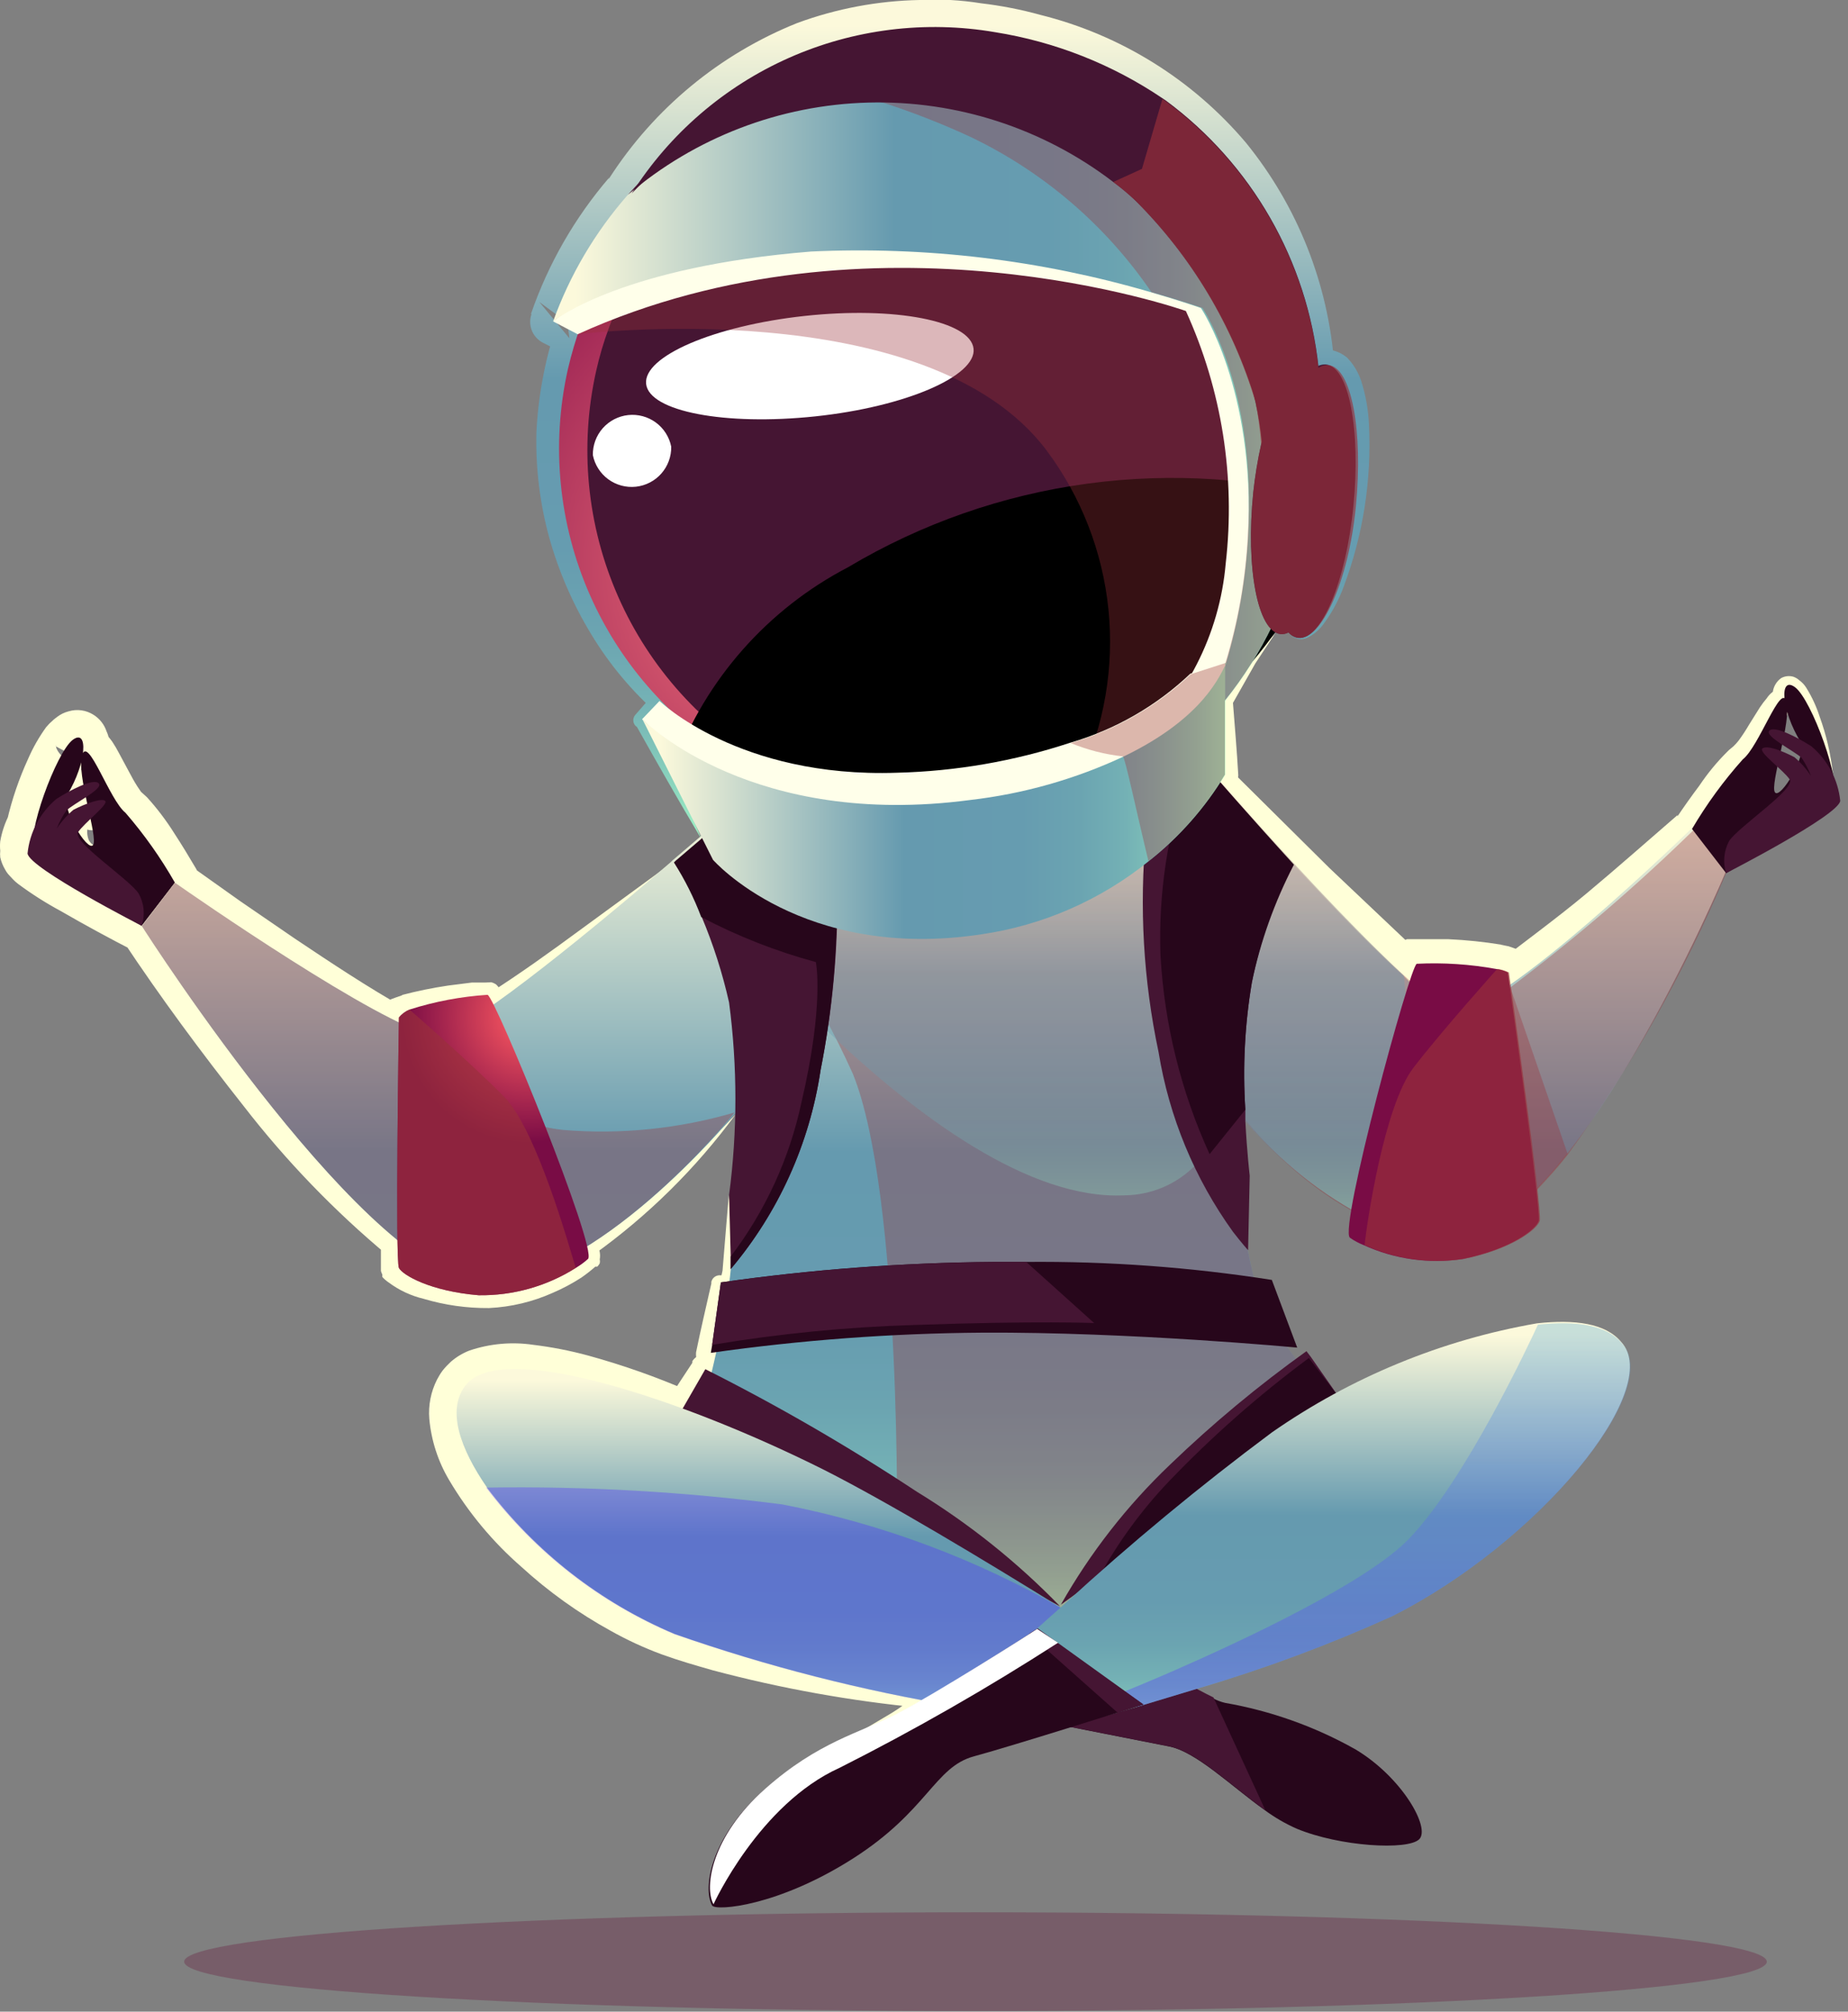 <svg width="158" height="172" viewBox="0 0 158 172" fill="none" xmlns="http://www.w3.org/2000/svg">
<rect x="0" y="0" width="158" height="172" fill="#808080" stroke="none"/>
<path d="M62.313 102.16C62.64 104.283 62.92 106.383 63.13 108.529L63.013 109.649C63.011 109.797 62.96 109.939 62.867 110.054C62.773 110.168 62.644 110.248 62.5 110.279L61.8 110.442L62.5 109.742C62.36 111.772 62.267 113.778 62.08 115.784L60.68 114.431H61.17C61.489 114.369 61.819 114.435 62.089 114.614C62.36 114.793 62.549 115.071 62.616 115.388C62.64 115.535 62.64 115.684 62.616 115.831V115.994L62.336 117.767C62.268 118.11 62.07 118.414 61.782 118.614C61.495 118.814 61.142 118.895 60.796 118.84H60.329L59.816 118.63L61.682 118.047C61.099 119.213 60.539 120.38 59.932 121.57L59.255 119.237C59.645 119.429 59.946 119.765 60.094 120.174C60.242 120.583 60.225 121.033 60.048 121.43C59.884 121.795 59.59 122.085 59.223 122.244C58.857 122.404 58.444 122.421 58.065 122.293H57.925C55.158 121.352 52.338 120.573 49.48 119.96C48.119 119.675 46.739 119.488 45.351 119.4C44.211 119.27 43.055 119.389 41.965 119.75C41.847 119.795 41.736 119.858 41.638 119.937C41.634 119.991 41.634 120.046 41.638 120.1C41.508 120.416 41.46 120.76 41.498 121.1C41.663 122.239 42.069 123.33 42.688 124.3C44.025 126.641 45.691 128.778 47.634 130.646C49.704 132.58 51.947 134.321 54.334 135.846C55.515 136.586 56.747 137.241 58.02 137.806C59.303 138.366 60.68 138.926 62.056 139.439C67.562 141.422 73.256 143.148 78.993 144.805H79.133C79.284 144.853 79.41 144.958 79.485 145.097C79.56 145.237 79.577 145.4 79.533 145.552C79.515 145.64 79.475 145.722 79.418 145.792C79.362 145.862 79.289 145.917 79.206 145.952L77.806 146.582C77.344 146.804 76.869 146.999 76.383 147.165L73.49 148.098L76.08 146.558C76.514 146.3 76.935 146.02 77.34 145.718L78.553 144.855L78.763 146.021C72.753 145.441 66.799 144.371 60.963 142.821C59.493 142.401 58.023 141.981 56.554 141.445C55.058 140.891 53.607 140.22 52.215 139.439C49.455 137.924 46.886 136.083 44.563 133.957C42.129 131.834 40.05 129.336 38.404 126.557C37.452 124.957 36.871 123.163 36.704 121.308C36.611 120.157 36.837 119.003 37.357 117.972C37.498 117.695 37.662 117.429 37.847 117.179C38.062 116.913 38.296 116.664 38.547 116.432C39.017 116.025 39.554 115.701 40.133 115.475C41.888 114.881 43.759 114.713 45.592 114.985C47.167 115.177 48.726 115.481 50.258 115.895C53.236 116.712 56.152 117.741 58.983 118.974L57.63 121.984C57.449 121.88 57.29 121.742 57.163 121.576C57.036 121.411 56.942 121.222 56.888 121.02C56.834 120.819 56.82 120.608 56.847 120.401C56.875 120.194 56.943 119.995 57.047 119.814C57.747 118.714 58.47 117.621 59.193 116.525V116.385C59.376 116.098 59.663 115.893 59.994 115.815C60.325 115.736 60.674 115.79 60.966 115.965L61.479 116.245L59.496 117.178L60.009 115.498L61.426 117.07H60.819C60.502 117.09 60.189 116.987 59.946 116.782C59.702 116.577 59.547 116.286 59.513 115.97C59.502 115.854 59.502 115.737 59.513 115.62C59.913 113.66 60.376 111.701 60.819 109.741V109.601C60.854 109.45 60.936 109.314 61.053 109.213C61.171 109.113 61.318 109.052 61.472 109.041H62.195L61.542 109.694L61.775 108.644C61.965 106.429 62.126 104.283 62.313 102.16Z" fill="#FFFFD8"/>
<path d="M57.645 73.629C55.312 75.962 52.979 78.295 50.436 80.418C47.893 82.541 45.49 84.781 42.877 86.857C42.774 86.942 42.654 87.004 42.526 87.042C42.398 87.08 42.264 87.091 42.131 87.076C41.999 87.061 41.87 87.019 41.754 86.954C41.638 86.888 41.536 86.8 41.454 86.694L41.221 86.321C41.221 86.321 41.011 85.994 41.221 86.158L41.361 86.275C41.453 86.338 41.554 86.385 41.661 86.415H41.078L39.235 86.788C38.012 87.052 36.804 87.386 35.619 87.788H35.432L35.032 87.928L35.219 87.788L35.592 86.855V87.462C35.599 87.645 35.569 87.826 35.505 87.997C35.44 88.168 35.343 88.324 35.217 88.456C35.092 88.589 34.942 88.695 34.775 88.769C34.608 88.843 34.429 88.883 34.246 88.887C34.038 88.885 33.833 88.845 33.639 88.77C30.106 87.118 26.671 85.264 23.351 83.217L18.685 80.207C17.145 79.25 15.396 78.107 14.019 77.197L16.655 76.707L13.855 80.416C13.691 80.64 13.485 80.829 13.247 80.973C13.01 81.117 12.747 81.212 12.473 81.254C12.198 81.296 11.918 81.284 11.649 81.218C11.38 81.152 11.126 81.033 10.902 80.869C10.679 80.705 10.489 80.499 10.346 80.261C10.202 80.024 10.106 79.761 10.064 79.487C10.022 79.212 10.034 78.933 10.101 78.663C10.167 78.394 10.285 78.14 10.449 77.916L13.226 74.187L13.086 76.52C12.503 75.587 11.873 74.654 11.243 73.744C10.684 72.924 10.068 72.145 9.4 71.411L9.353 71.271C8.849 70.827 8.416 70.307 8.07 69.731C7.722 69.204 7.401 68.659 7.109 68.099L6.292 66.606L5.965 66.069C6.111 66.172 6.267 66.259 6.432 66.326H7.225C7.698 66.321 8.153 66.147 8.508 65.836L4.804 63.83V63.667C4.787 63.752 4.787 63.84 4.804 63.924C4.945 64.289 5.198 64.6 5.527 64.811C5.755 64.952 6.009 65.045 6.273 65.085C6.538 65.125 6.808 65.111 7.067 65.044C7.206 65.031 7.336 64.974 7.44 64.881C7.079 65.437 6.767 66.022 6.507 66.631C5.887 68.018 5.41 69.464 5.084 70.947C5.039 71.15 4.968 71.346 4.874 71.53C4.714 71.858 4.589 72.202 4.501 72.556V72.416C4.495 72.193 4.429 71.976 4.309 71.787C4.122 71.53 4.309 71.647 4.309 71.624L4.496 71.764C5.32 72.404 6.185 72.989 7.086 73.514C8.999 74.68 11.052 75.847 13.058 76.873L9.885 78.203C10.13 77.67 10.567 77.249 11.109 77.023C11.651 76.798 12.258 76.785 12.809 76.987C13.007 77.057 13.195 77.151 13.369 77.267C13.861 77.608 14.204 78.125 14.325 78.711C14.447 79.297 14.338 79.908 14.022 80.416V80.579L14.279 78.246L14.022 77.966C17.148 82.632 20.391 87.508 23.844 91.966C27.17 96.56 30.91 100.839 35.016 104.75C35.191 104.901 35.331 105.087 35.428 105.296C35.525 105.505 35.575 105.733 35.576 105.963V107.763C35.597 107.687 35.597 107.607 35.576 107.53C36.069 107.936 36.63 108.252 37.232 108.463C38.692 109.012 40.225 109.342 41.781 109.443C43.371 109.488 44.956 109.227 46.447 108.673C47.209 108.421 47.95 108.109 48.663 107.74C49.013 107.553 49.246 107.367 49.573 107.18C49.433 107.95 49.573 107.18 49.433 106.923C49.372 106.745 49.376 106.552 49.444 106.376C49.512 106.201 49.641 106.056 49.806 105.966C52.231 104.555 54.527 102.93 56.665 101.113C58.842 99.279 60.921 97.332 62.894 95.281C59.49 99.914 55.372 103.978 50.694 107.319L51.114 106.339C51.187 106.576 51.242 106.817 51.277 107.062C51.314 107.263 51.314 107.469 51.277 107.669C51.301 107.785 51.301 107.904 51.277 108.019C51.221 108.122 51.15 108.216 51.067 108.299H50.904C50.525 108.632 50.128 108.943 49.714 109.232C48.936 109.736 48.116 110.173 47.264 110.538C45.543 111.309 43.693 111.752 41.809 111.842C39.913 111.859 38.026 111.592 36.209 111.049C35.129 110.79 34.113 110.314 33.223 109.649C33.026 109.516 32.846 109.359 32.686 109.182V108.972C32.637 108.876 32.598 108.776 32.569 108.672V106.103L33.176 107.363C28.618 103.57 24.487 99.291 20.855 94.602C17.169 89.936 13.716 85.27 10.497 80.418V80.208C10.33 79.831 10.266 79.417 10.311 79.007C10.356 78.597 10.509 78.207 10.754 77.875L11.267 81.188L14.696 79.975C14.504 80.536 14.105 81.003 13.58 81.281C13.056 81.558 12.445 81.625 11.873 81.468L11.5 81.328C9.354 80.228 7.3 79.112 5.2 77.899C3.933 77.217 2.717 76.444 1.561 75.587C1.393 75.462 1.237 75.321 1.094 75.167L0.814 74.867C0.665 74.716 0.539 74.543 0.441 74.354C0.246 74.029 0.104 73.674 0.021 73.304C0.001 73.118 0.001 72.93 0.021 72.744C-0.007 72.473 -0.007 72.199 0.021 71.927C0.164 71.114 0.432 70.327 0.814 69.594L0.604 70.154C1.024 68.341 1.627 66.574 2.404 64.882C2.818 63.927 3.335 63.02 3.944 62.176C4.084 62.036 4.154 61.919 4.344 61.756C4.522 61.574 4.717 61.41 4.927 61.266C5.206 61.059 5.523 60.909 5.86 60.823C6.218 60.714 6.596 60.684 6.966 60.736C7.337 60.788 7.692 60.92 8.006 61.123C8.523 61.45 8.911 61.944 9.106 62.523C9.244 62.818 9.331 63.133 9.363 63.456C9.399 63.822 9.399 64.191 9.363 64.556L5.62 62.57C6.05 62.238 6.571 62.043 7.113 62.01H7.696C7.842 62.036 7.984 62.083 8.116 62.15C8.349 62.236 8.569 62.353 8.769 62.5L9.026 62.733C9.24 62.95 9.435 63.184 9.609 63.433C9.804 63.727 9.983 64.031 10.146 64.343L10.986 65.906C11.243 66.396 11.499 66.863 11.756 67.259L12.056 67.702L12.569 68.169C13.436 69.126 14.216 70.156 14.902 71.249C15.555 72.249 16.162 73.255 16.768 74.282C16.972 74.646 17.063 75.062 17.03 75.477C16.997 75.893 16.84 76.289 16.581 76.615L13.781 80.415L10.468 77.872L13.361 74.233V74.093C13.659 73.727 14.085 73.487 14.552 73.422C15.02 73.357 15.495 73.472 15.881 73.743L20.547 77.056L25.213 80.256C28.313 82.332 31.442 84.409 34.545 86.156L32.492 87.392V86.669C32.52 86.374 32.643 86.096 32.842 85.876C33.023 85.701 33.227 85.552 33.449 85.433L33.822 85.293L34.429 85.083C34.537 85.061 34.648 85.061 34.756 85.083H34.336C35.65 84.737 36.981 84.465 38.325 84.266L40.355 84.009H41.521L42.011 83.986C42.143 84.023 42.268 84.078 42.384 84.149C42.444 84.198 42.499 84.252 42.547 84.312C42.723 84.505 42.865 84.726 42.967 84.965L43.2 85.455L41.637 85.055C44.39 83.305 47.049 81.392 49.709 79.433L57.645 73.629Z" fill="#FFFFD8"/>
<path d="M110.163 54.078C110.35 54.286 110.605 54.421 110.882 54.459C111.16 54.497 111.442 54.437 111.679 54.288C112.13 53.968 112.498 53.544 112.752 53.052C113.29 52.053 113.712 50.995 114.009 49.9C114.599 47.704 114.959 45.452 115.082 43.181C115.242 40.939 115.156 38.685 114.825 36.462C114.69 35.416 114.431 34.391 114.055 33.406C113.924 33.054 113.716 32.735 113.448 32.473H113.121C112.765 32.574 112.384 32.53 112.06 32.35C111.737 32.171 111.498 31.871 111.395 31.516V31.329C110.457 25.171 107.752 19.418 103.609 14.768C99.416 10.187 93.919 7.003 87.859 5.646C86.329 5.245 84.768 4.971 83.193 4.829C82.423 4.829 81.653 4.596 80.86 4.572H78.528C75.497 4.672 72.503 5.263 69.663 6.322C63.944 8.554 59.054 12.498 55.663 17.614L55.546 17.754C55.513 17.826 55.465 17.889 55.406 17.941L55.219 18.128L53.096 18.828C53.373 18.892 53.66 18.9 53.94 18.852C54.221 18.804 54.489 18.701 54.729 18.548C55.03 18.432 55.301 18.25 55.523 18.016C55.745 17.782 55.912 17.502 56.012 17.195L55.499 18.152C52.811 21.062 50.705 24.459 49.293 28.16L46.12 25.827L48.686 28.927L48.243 25.661L50.319 26.804L49.153 26.571C49.681 26.526 50.207 26.692 50.614 27.033C51.02 27.374 51.275 27.862 51.323 28.391C51.343 28.661 51.303 28.932 51.206 29.184C50.308 31.745 49.743 34.411 49.526 37.116C49.32 39.842 49.501 42.583 50.063 45.258C51.201 50.709 53.788 55.753 57.552 59.858C57.63 59.936 57.692 60.029 57.734 60.131C57.776 60.233 57.798 60.343 57.798 60.453C57.798 60.563 57.776 60.673 57.734 60.775C57.692 60.877 57.63 60.97 57.552 61.048C57.474 61.126 57.381 61.188 57.279 61.23C57.176 61.273 57.067 61.294 56.957 61.294C56.846 61.294 56.737 61.273 56.635 61.23C56.532 61.188 56.44 61.126 56.362 61.048L55.825 60.648H56.968L55.409 62.15V61.15L55.736 61.477C55.864 61.608 55.936 61.784 55.936 61.967C55.936 62.15 55.864 62.326 55.736 62.457C55.609 62.584 55.437 62.655 55.257 62.655C55.078 62.655 54.906 62.584 54.779 62.457L54.452 62.13L55.502 61.36C57.042 64.789 58.535 68.36 59.981 71.742L59.724 71.952L59.957 71.719C58.021 68.476 56.157 65.187 54.311 61.897C54.242 61.765 54.22 61.613 54.25 61.467C54.279 61.321 54.357 61.189 54.472 61.094C54.586 60.999 54.73 60.945 54.879 60.943C55.028 60.94 55.173 60.989 55.291 61.08L55.618 61.36L54.708 62.36L54.335 62.06C54.213 61.93 54.145 61.759 54.145 61.581C54.145 61.404 54.213 61.233 54.335 61.103L55.758 59.47C55.884 59.327 56.059 59.235 56.249 59.214C56.438 59.192 56.629 59.242 56.785 59.353L57.392 59.82L56.272 61.08C54.029 59.106 52.101 56.801 50.556 54.244C48.986 51.668 47.777 48.889 46.963 45.985C46.155 43.045 45.785 40.003 45.863 36.956C46.012 33.91 46.57 30.897 47.523 28L49.646 30.59C49.26 30.64 48.867 30.567 48.526 30.38L46.426 29.307C45.954 29.067 45.596 28.651 45.429 28.148C45.263 27.646 45.303 27.098 45.539 26.624C45.646 26.402 45.796 26.204 45.982 26.041L48.548 29.167L45.398 26.834C46.875 22.558 49.148 18.6 52.098 15.169L51.608 16.126C51.766 15.579 52.119 15.108 52.6 14.803C53.082 14.498 53.658 14.379 54.221 14.47L52.121 15.17L52.331 14.937L52.074 15.264C55.926 9.264 61.554 4.614 68.174 1.964C71.515 0.735 75.038 0.071 78.598 0L81.258 0C82.133 0.048 83.005 0.142 83.871 0.28C85.597 0.483 87.305 0.817 88.98 1.28C95.828 2.991 101.964 6.811 106.523 12.2C110.932 17.622 113.57 24.267 114.082 31.237L112.006 30.327C112.489 30.012 113.063 29.864 113.639 29.907C114.219 29.976 114.764 30.22 115.202 30.607C115.743 31.178 116.15 31.864 116.392 32.613C116.772 33.815 116.992 35.062 117.045 36.322C117.279 41.041 116.54 45.758 114.875 50.18C114.464 51.296 113.899 52.348 113.195 53.306C112.848 53.808 112.384 54.217 111.842 54.496C111.559 54.643 111.231 54.682 110.922 54.605C110.612 54.527 110.342 54.339 110.162 54.076L110.163 54.078Z" fill="url(#paint0_linear)"/>
<path d="M156.704 66.092C156.14 64.475 155.429 62.913 154.581 61.426C154.191 60.74 153.738 60.092 153.228 59.49C153.155 59.383 153.05 59.302 152.928 59.257C152.998 59.287 153.074 59.303 153.15 59.303C153.226 59.303 153.301 59.287 153.371 59.257C153.671 59 153.558 59.047 153.581 59.257C153.593 59.397 153.593 59.537 153.581 59.677L151.925 60.564C152.742 61.077 152.975 60.564 152.925 60.681V60.868L152.598 61.545L151.898 63.108C151.641 63.645 151.385 64.181 151.081 64.741C150.906 65.054 150.703 65.351 150.474 65.628C150.346 65.815 150.198 65.987 150.031 66.141L149.844 66.326C149.213 67.172 148.629 68.052 148.094 68.962C147.511 69.919 146.928 70.922 146.414 71.878L146.297 69.825C146.589 70.143 146.751 70.559 146.751 70.991C146.751 71.423 146.589 71.84 146.297 72.158V72.298C143.964 74.864 141.421 77.198 138.832 79.624C137.558 80.825 136.219 81.954 134.819 83.007L130.386 86.32C129.917 86.654 129.341 86.804 128.769 86.739C128.197 86.675 127.669 86.401 127.286 85.97C127.037 85.669 126.875 85.306 126.819 84.92V84.687L126.632 83.474L127.425 84.92C127.561 85.048 127.719 85.15 127.892 85.22H128.242C128.011 85.267 127.773 85.267 127.542 85.22C126.261 84.975 124.969 84.796 123.669 84.683C123.055 84.65 122.44 84.65 121.826 84.683H122.013C122.173 84.61 122.322 84.516 122.456 84.403C122.647 84.278 122.807 84.11 122.923 83.913V83.796V83.913L122.596 84.8C122.373 85.336 121.957 85.77 121.431 86.016C120.904 86.262 120.305 86.302 119.75 86.13C119.474 86.034 119.22 85.883 119.003 85.687C117.51 84.311 116.203 82.817 114.827 81.371L110.791 76.985C108.225 73.999 105.705 70.966 103.326 67.816L103.209 67.653C103.055 67.439 102.973 67.182 102.973 66.918C102.973 66.654 103.055 66.397 103.209 66.183L103.609 65.646L103.444 66.251C103.584 64.128 103.794 62.028 103.981 59.905C104.004 59.751 104.069 59.605 104.168 59.485L106.844 56.387L109.014 54.171L107.334 56.714L105.216 60.451L105.403 59.938C105.566 62.061 105.753 64.184 105.87 66.284C105.868 66.469 105.828 66.652 105.753 66.821L105.353 67.568V65.976L113.682 74.235L122.057 82.167L118.444 83.151L118.817 82.031L119.004 81.658L119.121 81.401L119.261 81.191C119.261 81.191 119.261 80.981 119.798 80.584C119.945 80.465 120.111 80.37 120.288 80.304H123.857C125.365 80.373 126.867 80.529 128.357 80.771H127.634C127.851 80.748 128.07 80.748 128.287 80.771L128.987 80.911L129.454 81.074C129.801 81.183 130.119 81.366 130.387 81.611C130.599 81.774 130.777 81.977 130.909 82.21C131.041 82.442 131.126 82.698 131.157 82.964L131.32 84.154L127.727 82.568C130.363 80.492 133.027 78.579 135.682 76.362C138.337 74.145 140.861 71.906 143.427 69.69L143.24 72.14V72C143.047 71.714 142.943 71.377 142.943 71.032C142.943 70.687 143.047 70.35 143.24 70.064C143.917 69.064 144.57 68.128 145.293 67.171C145.977 66.149 146.758 65.196 147.626 64.325C147.763 64.18 147.911 64.046 148.069 63.925L148.209 63.808C148.368 63.655 148.516 63.491 148.652 63.318C148.972 62.883 149.268 62.431 149.539 61.965L150.472 60.472C150.652 60.204 150.846 59.947 151.055 59.702C151.175 59.516 151.325 59.35 151.498 59.212C151.644 59.067 151.819 58.956 152.011 58.885C152.181 58.852 152.355 58.852 152.524 58.885C152.785 58.914 153.035 59.011 153.247 59.165L151.567 60.052C151.546 59.772 151.546 59.492 151.567 59.212C151.592 58.966 151.67 58.729 151.795 58.515C151.919 58.302 152.088 58.118 152.29 57.976C152.604 57.805 152.973 57.763 153.317 57.859C153.507 57.923 153.681 58.026 153.83 58.159C154.073 58.336 154.279 58.557 154.437 58.812C154.918 59.586 155.302 60.417 155.58 61.285C156.142 62.838 156.519 64.451 156.704 66.092Z" fill="#FFFFD8"/>
<path d="M5.782 69.289C4.802 68.519 5.245 67.096 6.039 66.303C6.388 65.961 6.857 65.769 7.346 65.769C7.834 65.769 8.304 65.961 8.652 66.303C8.752 66.4 8.839 66.51 8.909 66.63L9.516 67.657C9.628 67.843 9.699 68.049 9.726 68.264V68.824C9.76 69.29 9.633 69.753 9.365 70.136C9.097 70.518 8.706 70.797 8.256 70.924C7.991 71.013 7.704 71.013 7.439 70.924C7.289 70.848 7.148 70.754 7.019 70.644C6.9 70.46 6.73 70.314 6.529 70.224L5.152 69.989C5.178 69.824 5.252 69.67 5.363 69.546C5.475 69.421 5.621 69.332 5.782 69.289ZM5.782 69.289C5.913 69.367 6.062 69.409 6.214 69.409C6.366 69.409 6.515 69.367 6.645 69.289L5.339 69.009C5.32 68.672 5.384 68.336 5.526 68.029C5.608 67.804 5.709 67.585 5.826 67.376C6.018 67.038 6.302 66.761 6.645 66.578L5.199 69.238C5.141 69.016 5.141 68.783 5.199 68.561L8.675 69.961C7.803 69.444 6.793 69.208 5.782 69.284V69.289Z" fill="#FFFFD8"/>
<path d="M7.745 70.129C8.346 70.249 8.912 70.505 9.401 70.876C9.651 71.05 9.853 71.284 9.987 71.558C10.122 71.831 10.185 72.134 10.171 72.439C10.181 72.774 10.112 73.107 9.97 73.411C9.828 73.715 9.617 73.981 9.354 74.189C9.112 74.38 8.836 74.522 8.54 74.606C8.243 74.69 7.933 74.715 7.628 74.679C7.311 74.647 7.003 74.56 6.718 74.422C6.311 74.221 5.952 73.935 5.668 73.582C5.341 73.234 5.129 72.794 5.061 72.322L4.921 70.596C4.892 70.485 4.897 70.369 4.934 70.261C4.972 70.153 5.04 70.058 5.131 69.989C5.635 69.648 6.223 69.455 6.831 69.429C7.395 69.546 7.745 69.779 7.745 70.129ZM7.745 70.129C7.587 70.376 7.491 70.657 7.462 70.949C7.434 71.241 7.475 71.536 7.582 71.809C7.642 71.938 7.73 72.053 7.838 72.145C7.947 72.238 8.074 72.306 8.212 72.346V70.199C8.446 70.269 8.673 70.363 8.889 70.479C8.889 70.479 9.006 70.479 8.632 70.292C8.42 70.187 8.19 70.123 7.955 70.105C7.419 70.065 6.888 70.222 6.462 70.548C5.622 71.341 5.785 71.761 5.762 71.854C5.739 71.947 6.089 71.667 6.369 71.364C6.767 70.889 7.23 70.473 7.745 70.129Z" fill="#FFFFD8"/>
<path d="M7.018 65.323C7.018 64.996 7.531 64.903 8.045 65.206C8.61 65.549 9.038 66.076 9.258 66.698C9.281 66.742 9.293 66.79 9.293 66.838C9.293 66.887 9.281 66.935 9.258 66.978L7.998 68.986C7.916 69.146 7.8 69.287 7.66 69.399C7.519 69.512 7.356 69.593 7.181 69.638L6.644 69.778C6.213 69.898 5.757 69.887 5.332 69.748C4.907 69.608 4.533 69.346 4.256 68.995C3.979 68.644 3.813 68.219 3.777 67.773C3.741 67.327 3.838 66.881 4.054 66.49C4.435 65.786 5.045 65.234 5.782 64.925C6.318 64.763 6.855 64.879 7.018 65.323ZM7.018 65.323C6.882 65.766 6.838 66.234 6.889 66.695C6.941 67.157 7.087 67.603 7.318 68.005C7.691 68.519 8.041 68.612 8.088 68.728L4.849 65.603C5.309 65.331 5.832 65.186 6.365 65.183L5.082 67.516C5.431 67.558 5.783 67.465 6.065 67.255C6.368 67.034 6.613 66.742 6.779 66.406C6.944 66.069 7.027 65.698 7.018 65.323Z" fill="#FFFFD8"/>
<path d="M12.111 79.157C12.111 79.157 3.711 74.188 2.939 72.835C2.167 71.482 4.829 64.32 6.205 63.27C7.581 62.22 7.395 65.253 5.762 67.936C5.132 68.986 7.488 72.882 7.955 72.252C8.422 71.622 6.509 66.21 7.022 64.552C7.535 62.894 9.355 68.401 10.731 69.498C12.33 71.345 13.745 73.346 14.954 75.47L12.111 79.157Z" fill="#27061B"/>
<path d="M147.581 74.469C147.581 74.469 134.381 106.057 123.668 105.869C121.355 105.792 119.083 105.236 116.996 104.236C112.08 101.653 107.831 97.963 104.584 93.458C104.584 93.458 105.331 99.758 106.384 105.403C106.641 106.756 106.921 108.086 107.201 109.276C108.531 114.595 114.48 120.638 114.48 120.638C114.48 120.638 98.009 137.482 90.68 138.345H90.213C83.074 138.531 58.672 125.769 58.672 125.769C58.672 125.769 61.332 116.227 62.172 110.931C62.289 110.161 62.405 109.321 62.472 108.598C62.786 105.271 62.919 101.93 62.872 98.59V95.208C62.429 95.651 50.904 109.649 41.315 109.649C31.726 109.649 12.712 80.113 12.129 79.18L14.952 75.469C16.468 76.544 32.519 87.669 36.998 88.512C37.258 88.582 37.531 88.582 37.791 88.512C40.991 87.412 51.019 79.18 57.365 73.698L57.505 73.558L59.581 71.785L60.817 70.712L62.753 69.012L88.416 67.052L103.416 65.932C103.416 65.932 113.539 77.594 119.912 83.356C121.127 84.665 122.595 85.713 124.228 86.436C127.891 87.159 144.828 70.642 144.828 70.642L147.581 74.469Z" fill="url(#paint1_linear)"/>
<path opacity="0.35" d="M147.583 74.654C144.007 83.181 139.459 91.266 134.028 98.749C133.188 99.822 132.278 100.825 131.415 101.735C129.47 104.069 126.691 105.552 123.67 105.869C113.032 105.682 104.586 93.458 104.586 93.458C104.586 93.458 105.706 103.116 107.2 109.275C108.53 114.594 114.479 120.637 114.479 120.637C114.479 120.637 98.007 137.481 90.682 138.349L76.682 131.933C76.682 131.933 77.149 102.304 72.926 91.833C69.635 84.531 65.22 77.789 59.84 71.855L88.652 67.189L103.652 66.069C103.652 66.069 120.776 85.829 124.462 86.576C126.198 86.348 127.825 85.6 129.128 84.43C134.705 80.228 140.004 75.669 144.992 70.782L147.583 74.654Z" fill="#9A313B"/>
<path opacity="0.35" d="M117.066 104.236C113.017 102.191 109.434 99.331 106.544 95.836C105.331 94.436 104.654 93.503 104.654 93.503C104.669 94.634 104.46 95.757 104.04 96.808C103.62 97.858 102.996 98.815 102.205 99.623C101.413 100.432 100.47 101.076 99.429 101.519C98.388 101.961 97.27 102.194 96.138 102.203C79.945 103 57.645 73.674 57.645 73.674L59.721 71.901L63.011 69.078L88.674 67.118L101.365 66.161L103.698 65.998C103.698 65.998 106.871 69.661 110.698 73.86C113.777 77.219 117.298 80.86 120.03 83.425C120.217 85.385 120.403 87.625 120.497 89.817C120.233 94.791 119.07 99.676 117.066 104.236Z" fill="url(#paint2_linear)"/>
<path opacity="0.35" d="M62.801 95.115C62.428 95.652 50.901 109.649 41.314 109.649C31.727 109.649 12.712 80.114 12.129 79.18L14.952 75.471C16.468 76.544 32.519 87.671 36.999 88.512C37.984 90.722 39.533 92.633 41.49 94.055C43.448 95.477 45.745 96.359 48.151 96.612C53.085 97.02 58.052 96.514 62.802 95.119L62.801 95.115Z" fill="#9A313B"/>
<path d="M12.107 79.157C12.107 79.157 2.495 74.234 2.355 72.975C2.539 71.156 3.427 69.482 4.828 68.309C5.994 67.562 8.001 66.509 8.444 66.979C8.887 67.449 6.274 68.703 5.668 69.312C5.335 69.79 5.061 70.308 4.851 70.852C5.246 70.25 5.725 69.707 6.274 69.242C7.301 68.705 8.747 68.192 9.004 68.495C9.261 68.798 7.204 70.361 6.671 71.155C6.138 71.949 11.104 75.214 11.855 76.403C12.088 76.818 12.232 77.278 12.276 77.752C12.32 78.226 12.264 78.705 12.113 79.156L12.107 79.157Z" fill="#451533"/>
<path d="M147.58 74.656C147.58 74.656 155.98 69.687 156.749 68.334C157.518 66.981 154.883 59.819 153.483 58.769C152.083 57.719 152.293 60.752 153.95 63.435C154.58 64.485 152.224 68.381 151.757 67.751C151.29 67.121 153.203 61.639 152.737 59.982C152.271 58.325 150.404 63.831 149.004 64.928C147.365 66.763 145.911 68.755 144.664 70.876L147.58 74.656Z" fill="#27061B"/>
<path d="M147.582 74.655C147.582 74.655 157.194 69.731 157.336 68.473C157.152 66.654 156.265 64.98 154.863 63.807C153.697 63.06 151.714 62.007 151.27 62.477C150.826 62.947 153.416 64.203 154.046 64.81C154.365 65.293 154.631 65.809 154.839 66.35C154.444 65.748 153.965 65.206 153.416 64.74C152.389 64.203 151.083 63.69 150.686 63.993C150.289 64.296 152.506 65.859 153.019 66.653C153.532 67.447 148.61 70.712 147.84 71.902C147.613 72.32 147.474 72.779 147.429 73.252C147.385 73.725 147.437 74.202 147.582 74.655Z" fill="#451533"/>
<path d="M70.149 91.544C69.207 97.799 66.55 103.67 62.474 108.506V107.433L62.334 102.184C63.055 96.717 63.055 91.179 62.334 85.713C61.772 83.216 60.991 80.773 60.001 78.412C59.386 76.781 58.604 75.218 57.668 73.746L57.808 73.606L59.884 71.834L61.004 70.853H61.258L64.221 71.484L71.358 73.022C71.491 73.957 71.569 74.9 71.591 75.844C71.663 81.114 71.18 86.376 70.149 91.544Z" fill="#451533"/>
<path d="M107.035 83.986C106.428 87.584 106.24 91.24 106.475 94.881V95.861C106.615 98.544 106.848 100.527 106.848 100.527L106.708 106.896C106.708 106.896 106.148 106.266 105.425 105.333C102.137 100.772 99.957 95.509 99.055 89.959C97.754 83.828 97.392 77.535 97.982 71.295L101.182 66.209H101.415L103.491 66.069C103.491 66.069 106.664 69.732 110.491 73.931C108.89 77.112 107.727 80.494 107.035 83.986Z" fill="#451533"/>
<path d="M70.151 91.546C69.209 97.8 66.552 103.671 62.476 108.507V107.433C65.434 103.545 67.498 99.052 68.518 94.275C70.501 85.829 69.754 82.26 69.754 82.26C66.356 81.341 63.069 80.05 59.954 78.41C59.339 76.779 58.557 75.216 57.621 73.745L57.761 73.605L59.837 71.832L60.957 70.852H61.214L62.45 70.478L64.176 71.478L71.548 75.841C71.634 81.109 71.165 86.372 70.148 91.541L70.151 91.546Z" fill="#27061B"/>
<path d="M107.033 83.986C106.426 87.584 106.238 91.24 106.473 94.881L103.417 98.681C100.965 93.317 99.541 87.54 99.217 81.65C99.036 76.403 99.827 71.168 101.55 66.209L103.626 66.069C103.626 66.069 106.799 69.732 110.626 73.931C108.978 77.105 107.769 80.487 107.033 83.986Z" fill="#27061B"/>
<path d="M109.066 45.26C108.256 48.914 106.776 52.387 104.703 55.502C103.382 57.524 101.815 59.374 100.037 61.008C95.195 65.541 89.029 68.404 82.442 69.177C75.855 69.949 69.194 68.59 63.435 65.3C57.677 62.009 53.124 56.961 50.445 50.894C47.766 44.827 47.101 38.061 48.549 31.588C48.848 30.301 49.222 29.032 49.669 27.788C52.39 20.404 57.815 14.33 64.847 10.795C71.878 7.26 79.99 6.53 87.539 8.751C95.089 10.972 101.513 15.978 105.51 22.757C109.507 29.536 110.779 37.581 109.069 45.262L109.066 45.26Z" fill="url(#paint3_radial)"/>
<path d="M111.489 45.376C110.672 49.028 109.193 52.498 107.127 55.618C105.793 57.637 104.227 59.492 102.461 61.147C97.619 65.684 91.451 68.549 84.861 69.322C78.27 70.094 71.606 68.734 65.846 65.441C60.086 62.147 55.533 57.094 52.856 51.023C50.179 44.952 49.519 38.182 50.972 31.708C51.254 30.448 51.621 29.209 52.072 27.999C54.794 20.615 60.219 14.541 67.25 11.006C74.281 7.471 82.393 6.741 89.943 8.961C97.493 11.182 103.917 16.189 107.914 22.968C111.911 29.747 113.183 37.792 111.472 45.473L111.489 45.376Z" fill="#451533"/>
<path d="M114.616 42.81C113.735 45.728 112.497 48.526 110.93 51.139C105.693 60.031 97.168 66.504 87.196 69.159C77.224 71.813 66.608 70.435 57.645 65.323C60.347 58.071 65.642 52.078 72.505 48.502C78.778 44.762 85.742 42.329 92.979 41.351C100.215 40.373 107.576 40.869 114.616 42.81Z" fill="url(#paint4_linear)"/>
<path d="M83.237 29.815C83.494 32.148 77.428 34.784 69.706 35.601C61.984 36.418 55.498 35.181 55.242 32.825C54.986 30.469 61.051 27.856 68.773 27.016C76.495 26.176 82.98 27.436 83.237 29.815Z" fill="white"/>
<path d="M57.388 38.191C57.403 39.035 57.102 39.855 56.543 40.489C55.984 41.122 55.209 41.524 54.368 41.615C53.529 41.705 52.685 41.478 52.004 40.978C51.323 40.479 50.853 39.742 50.688 38.913C50.673 38.069 50.974 37.249 51.533 36.615C52.092 35.982 52.868 35.58 53.708 35.489C54.547 35.399 55.391 35.626 56.072 36.125C56.753 36.625 57.223 37.362 57.388 38.191Z" fill="white"/>
<path opacity="0.35" d="M49.387 28.579C49.387 28.579 79.202 24.87 89.467 38.494C92.435 42.464 94.268 47.167 94.769 52.099C95.27 57.032 94.421 62.007 92.313 66.494L100.828 61.594L108.573 43.7L103.907 22.7L70.01 16.844L49.387 28.579Z" fill="#9A313B"/>
<path d="M79.064 55.432C78.985 55.926 78.762 56.386 78.423 56.752C78.083 57.12 77.642 57.378 77.156 57.494C76.67 57.611 76.16 57.581 75.691 57.407C75.222 57.234 74.815 56.925 74.521 56.521C74.228 56.116 74.06 55.634 74.041 55.134C74.022 54.634 74.151 54.14 74.412 53.714C74.674 53.288 75.056 52.949 75.51 52.739C75.964 52.53 76.47 52.461 76.964 52.539C77.626 52.644 78.219 53.008 78.613 53.551C79.007 54.093 79.169 54.77 79.064 55.432Z" fill="url(#paint5_radial)"/>
<path d="M49.389 28.579L47.289 27.479C47.289 27.479 53.495 21.763 73.465 20.479C92.852 19.219 103.794 24.305 103.794 24.305C106.747 30.977 108.273 38.193 108.273 45.489C108.273 57.784 101.647 63.289 101.647 63.289L96.747 63.872C101.382 59.894 104.272 54.257 104.796 48.172C105.645 40.803 104.467 33.342 101.39 26.592C101.39 26.592 74.678 17.101 49.389 28.579Z" fill="#FFFFEA"/>
<path d="M111.282 46.309C110.17 51.275 107.936 55.919 104.75 59.887L104.073 60.657L103.396 61.427V61.544C102.859 62.127 102.276 62.71 101.696 63.244C103.12 61.263 104.179 59.042 104.822 56.688C105.876 53.167 106.511 49.533 106.712 45.863C107.342 33.242 102.676 26.336 102.676 26.336C102.676 26.336 101.043 25.753 98.313 24.96C88.912 22.217 79.121 21.05 69.338 21.507C53.429 22.793 47.639 27.202 47.289 27.482C48.723 23.505 50.891 19.833 53.681 16.657C57.595 12.293 62.581 9.028 68.146 7.186L68.799 6.999C74.391 5.242 80.351 5.008 86.063 6.322L87.346 6.622C92.773 8.066 97.743 10.868 101.787 14.764C105.965 18.75 109.037 23.752 110.702 29.281C112.367 34.81 112.569 40.676 111.287 46.306L111.282 46.309Z" fill="url(#paint6_linear)"/>
<path d="M104.075 60.657C103.291 64.365 101.317 67.716 98.453 70.199C97.446 70.977 96.319 71.585 95.117 71.999C86.18 74.978 64.975 70.969 64.975 70.969L54.895 61.497L56.388 59.934C56.388 59.934 63.154 66.534 76.688 66.07C81.725 65.946 86.716 65.082 91.501 63.504C95.345 62.386 98.865 60.362 101.767 57.604L104.753 56.671C104.642 58.017 104.415 59.35 104.075 60.657Z" fill="#FFFFEA"/>
<path d="M104.746 56.668V66.233C103.032 69.073 100.82 71.58 98.215 73.633C94.094 76.96 89.155 79.12 83.915 79.885C68.564 82.218 60.959 73.516 60.959 73.516L54.938 61.521C55.337 61.894 64.438 70.853 82.938 68.403C87.496 67.878 91.94 66.617 96.096 64.67C102.954 61.357 104.33 57.67 104.844 56.715L104.746 56.668Z" fill="url(#paint7_linear)"/>
<path opacity="0.35" d="M111.279 46.309C110.159 51.276 107.916 55.921 104.723 59.887V66.233C103.009 69.073 100.796 71.58 98.191 73.633C97.191 69.527 96.185 64.721 95.998 64.674C94.466 64.503 92.966 64.118 91.542 63.531C95.382 62.411 98.901 60.394 101.807 57.645L104.77 56.688C105.845 53.171 106.487 49.536 106.683 45.863C107.5 33.242 102.81 26.336 102.81 26.336C102.81 26.336 101.177 25.753 98.447 24.983C94.531 19.243 89.162 14.647 82.887 11.664C78.405 9.6 73.71 8.035 68.887 6.998C74.483 5.259 80.441 5.034 86.153 6.345L87.413 6.645C92.776 8.258 97.716 11.039 101.877 14.787C106.038 18.778 109.091 23.781 110.739 29.307C112.387 34.832 112.573 40.69 111.279 46.309Z" fill="#9A313B"/>
<path d="M112.729 31.471V31.611L109.02 41.573C109.03 41.433 109.03 41.293 109.02 41.153C108.861 39.834 108.595 38.53 108.227 37.253C107.994 36.413 107.737 35.433 107.387 34.407C105.435 27.863 101.873 21.913 97.028 17.1C96.486 16.543 95.91 16.021 95.302 15.537C92.474 13.212 89.258 11.404 85.802 10.195C80.933 8.359 75.679 7.783 70.529 8.522C65.378 9.26 60.497 11.289 56.341 14.419C55.512 15.069 54.733 15.778 54.008 16.542C57.249 11.434 61.929 7.399 67.459 4.945C72.988 2.492 79.121 1.729 85.083 2.753C90.204 3.571 95.085 5.497 99.383 8.399L99.663 8.586C103.3 11.274 106.339 14.687 108.588 18.611C110.838 22.534 112.248 26.882 112.729 31.378V31.471Z" fill="#451533"/>
<path d="M108.225 45.469C108.077 46.265 107.858 47.045 107.572 47.802C108.19 44.534 108.301 41.189 107.899 37.887C107.782 36.703 107.595 35.526 107.339 34.364C105.799 27.646 102.173 21.587 96.98 17.054C96.407 16.525 95.806 16.026 95.18 15.561C89.181 10.968 81.788 8.571 74.235 8.771C66.682 8.972 59.427 11.757 53.68 16.661C54.38 15.868 55.126 15.121 55.896 14.328C59.413 11.073 63.591 8.613 68.144 7.115C72.982 6.018 78.005 6.018 82.844 7.115C88.238 8.319 93.268 10.79 97.518 14.324C103.839 19.477 107.898 26.894 108.831 34.995C109.041 37.05 109.041 39.122 108.831 41.177C108.844 41.262 108.844 41.349 108.831 41.434C108.811 41.928 108.757 42.419 108.668 42.904C108.575 43.719 108.411 44.583 108.225 45.469Z" fill="#451533"/>
<path d="M110.159 54.078C109.953 54.19 109.717 54.239 109.482 54.218C107.522 53.985 106.496 48.572 107.149 42.11C107.298 40.722 107.524 39.343 107.826 37.981L108.036 37.211C108.22 36.416 108.461 35.636 108.759 34.878C109.646 32.545 110.789 31.145 111.885 31.262C112.091 31.265 112.289 31.339 112.445 31.472C112.467 31.461 112.491 31.456 112.515 31.456C112.54 31.456 112.564 31.461 112.585 31.472C114.101 32.662 114.918 37.118 114.265 42.764C113.612 48.41 112.002 53.258 110.159 54.078Z" fill="#451533"/>
<path d="M111.005 54.545C110.675 54.504 110.374 54.337 110.165 54.078C108.812 52.655 108.159 48.129 108.695 42.856V41.386V41.176C109.372 36.51 110.818 32.707 112.311 31.541L112.521 31.401C112.772 31.224 113.078 31.142 113.384 31.168C115.344 31.378 116.347 36.79 115.717 43.253C115.087 49.716 112.961 54.755 111.005 54.545Z" fill="#451533"/>
<path opacity="0.65" d="M111.002 54.545C110.672 54.504 110.371 54.336 110.162 54.078C109.955 54.19 109.719 54.239 109.485 54.218C107.525 53.985 106.499 48.572 107.152 42.11C107.3 40.722 107.526 39.343 107.829 37.981C107.739 36.767 107.575 35.559 107.339 34.365C105.387 27.819 101.826 21.867 96.98 17.054C96.407 16.524 95.806 16.026 95.18 15.561L97.634 14.439L99.384 8.467L99.664 8.654C103.301 11.342 106.34 14.756 108.589 18.68C110.838 22.604 112.247 26.952 112.728 31.449C112.979 31.272 113.285 31.189 113.591 31.216C115.551 31.426 116.554 36.838 115.924 43.301C115.294 49.764 112.961 54.755 111.002 54.545Z" fill="#9A313B"/>
<path d="M58.344 120.474L60.304 117.068C66.532 120.2 72.569 123.698 78.384 127.543C82.863 130.281 86.978 133.573 90.632 137.343L58.344 120.474Z" fill="#451533"/>
<path d="M114.499 119.494L93.946 134.868L90.703 137.201C93.207 132.775 96.351 128.742 100.033 125.233C103.682 121.72 107.581 118.477 111.7 115.528L112.073 116.018L114.499 119.494Z" fill="#451533"/>
<path d="M114.498 119.494L93.945 134.868C95.58 131.882 97.597 129.121 99.945 126.656C103.629 122.81 107.631 119.283 111.909 116.111L114.498 119.494Z" fill="#27061B"/>
<path d="M110.908 115.224C110.908 115.224 96.584 113.871 83.963 113.946C76.204 114.003 68.456 114.579 60.773 115.672L60.89 114.995L61.633 109.646C69.362 108.542 77.156 107.957 84.963 107.896H87.739C94.77 107.832 101.794 108.347 108.739 109.436L110.908 115.224Z" fill="#27061B"/>
<path d="M93.549 113.125C93.549 113.125 88.883 112.915 78.198 113.288C72.395 113.461 66.612 114.029 60.887 114.988L61.634 109.649C69.363 108.545 77.157 107.961 84.964 107.899H87.74L93.549 113.125Z" fill="#451533"/>
<path d="M50.273 107.643C49.95 107.934 49.598 108.192 49.223 108.413C46.74 109.981 43.854 110.792 40.918 110.746C36.765 110.396 34.432 109.02 34.106 108.413C33.78 107.806 34.106 86.996 34.106 86.996C34.349 86.698 34.661 86.466 35.016 86.319C37.181 85.629 39.421 85.206 41.688 85.059C42.365 85.317 51.113 106.8 50.273 107.643Z" fill="url(#paint8_radial)"/>
<path opacity="0.65" d="M49.223 108.413C46.74 109.982 43.854 110.793 40.918 110.746C36.765 110.396 34.432 109.02 34.106 108.413C33.78 107.806 34.106 86.996 34.106 86.996C34.348 86.7 34.659 86.468 35.012 86.32C35.012 86.32 40.378 90.986 43.131 93.809C45.884 96.632 48.639 106.5 49.223 108.413Z" fill="#9A313B"/>
<path d="M115.41 105.824C115.772 106.081 116.163 106.293 116.576 106.454C119.23 107.67 122.182 108.084 125.068 107.644C129.151 106.804 131.297 105.144 131.554 104.401C131.811 103.658 128.918 83.148 128.918 83.148C128.604 82.994 128.266 82.893 127.918 82.848C125.68 82.442 123.402 82.293 121.129 82.405C120.519 82.681 114.477 104.984 115.41 105.824Z" fill="url(#paint9_radial)"/>
<path opacity="0.65" d="M116.668 106.453C119.322 107.668 122.274 108.082 125.16 107.643C129.243 106.803 131.389 105.143 131.646 104.4C131.903 103.657 129.01 83.147 129.01 83.147C128.695 82.993 128.357 82.891 128.01 82.847C128.01 82.847 123.344 88.047 120.848 91.292C118.352 94.537 116.878 104.47 116.668 106.453Z" fill="#9A313B"/>
<path opacity="0.35" d="M134.028 98.66C133.188 99.733 132.278 100.736 131.415 101.646L129.082 84.29L134.028 98.66Z" fill="#9A313B"/>
<path d="M104.749 146.18L101.763 148.816C101.763 148.816 98.17 148.443 92.828 147.673C89.679 147.23 85.828 146.646 81.98 145.923C73.729 144.556 65.61 142.481 57.715 139.721C51.347 137.036 45.802 132.713 41.643 127.193C39.31 123.81 38.214 120.593 39.753 118.514C42.763 114.385 58.58 119.727 70.453 125.676C75.935 128.452 84.008 133.305 91.006 137.644L100.128 143.336L102.461 144.829L104.304 146.019L104.749 146.18Z" fill="url(#paint10_linear)"/>
<path d="M121.335 157.265C120.355 158.222 114.569 157.895 110.86 156.355C109.894 155.928 108.979 155.396 108.13 154.769C105.214 152.693 102.23 149.73 99.871 149.31L89.468 147.257L87.555 146.977L92.384 138.508C92.384 138.508 97.213 141.588 100.899 143.687C101.999 144.34 103.022 144.877 103.745 145.227C104.061 145.392 104.397 145.518 104.745 145.6C108.652 146.282 112.415 147.623 115.873 149.566C119.867 151.946 122.335 156.308 121.335 157.265Z" fill="#27061B"/>
<path opacity="0.35" d="M91.915 138.181L82.303 145.623L81.903 145.923C73.654 144.555 65.538 142.48 57.644 139.721C51.275 137.035 45.73 132.713 41.57 127.193C50.047 127.061 58.522 127.545 66.929 128.639C75.399 130.283 83.535 133.327 91.005 137.644L91.915 138.181Z" fill="#502EFF"/>
<path d="M108.18 154.769C105.264 152.693 102.28 149.73 99.921 149.31L89.516 147.257L100.901 143.594C102.001 144.247 103.024 144.784 103.747 145.134L108.18 154.769Z" fill="#451533"/>
<path d="M119.004 138.205C113.705 140.604 108.249 142.639 102.673 144.294L97.19 145.95L92.944 147.163C87.415 148.749 83.332 149.823 83.332 149.823L81 146.37L82 145.437L82.3 145.137C84.026 143.527 87.246 140.471 91 137.158C96.659 131.966 102.58 127.066 108.739 122.478C115.524 117.747 123.265 114.561 131.415 113.146C134.658 112.796 137.271 113.146 138.601 114.732C142.334 118.748 131.509 131.929 119.004 138.205Z" fill="url(#paint11_linear)"/>
<path opacity="0.35" d="M119.004 138.204C113.705 140.604 108.249 142.638 102.673 144.293L97.191 145.949L96.094 144.644C96.094 144.644 97.727 143.991 100.2 142.918C106.172 140.305 116.9 135.313 120.5 131.533C125.329 126.494 130.882 114.596 131.488 113.266C134.731 112.916 137.344 113.266 138.674 114.852C142.333 118.744 131.508 131.928 119.004 138.204Z" fill="url(#paint12_linear)"/>
<path d="M97.75 145.74C97.75 145.74 86.626 149.263 83.263 150.173C79.9 151.083 79.32 154.839 72.905 158.922C66.49 163.005 61.24 163.401 60.89 162.935C60.073 161.489 60.703 157.149 65.276 153.09C69.849 149.031 73.376 148.307 76.568 146.651C79.76 144.995 87.626 139.978 88.675 139.278L90.375 140.538L97.75 145.74Z" fill="#27061B"/>
<path d="M87.973 139.698L95.555 146.44L97.771 145.74L88.72 139.231L87.973 139.698Z" fill="#451533"/>
<path d="M90.445 140.468C84.415 144.353 78.185 147.92 71.782 151.153C64.9 154.256 61.003 162.818 61.003 162.818C60.186 161.372 60.816 157.032 65.389 152.973C69.962 148.914 73.489 148.19 76.681 146.534C79.873 144.878 87.623 139.978 88.672 139.278L90.472 140.468H90.445Z" fill="white"/>
<path opacity="0.28" d="M151.058 167.727C151.058 170.06 120.729 171.95 83.402 171.95C46.075 171.95 15.746 170.06 15.746 167.727C15.746 165.394 46.075 163.504 83.406 163.504C120.737 163.504 151.058 165.394 151.058 167.727Z" fill="#610431"/>
<defs>
<linearGradient id="paint0_linear" x1="81.207" y1="0" x2="81.207" y2="71.952" gradientUnits="userSpaceOnUse">
<stop offset="0.03" stop-color="#FCF9DB"/>
<stop offset="0.45" stop-color="#659AAF"/>
<stop offset="0.65" stop-color="#669CB0"/>
<stop offset="0.75" stop-color="#6BA4B1"/>
<stop offset="0.83" stop-color="#74B1B5"/>
<stop offset="0.89" stop-color="#80C4B9"/>
<stop offset="0.95" stop-color="#8FDCBF"/>
<stop offset="1" stop-color="#A0F6C6"/>
</linearGradient>
<linearGradient id="paint1_linear" x1="79.855" y1="65.932" x2="79.855" y2="138.347" gradientUnits="userSpaceOnUse">
<stop offset="0.03" stop-color="#FCF9DB"/>
<stop offset="0.45" stop-color="#659AAF"/>
<stop offset="0.65" stop-color="#669CB0"/>
<stop offset="0.75" stop-color="#6BA4B1"/>
<stop offset="0.83" stop-color="#74B1B5"/>
<stop offset="0.89" stop-color="#80C4B9"/>
<stop offset="0.95" stop-color="#8FDCBF"/>
<stop offset="1" stop-color="#A0F6C6"/>
</linearGradient>
<linearGradient id="paint2_linear" x1="89.07" y1="65.998" x2="89.07" y2="104.236" gradientUnits="userSpaceOnUse">
<stop offset="0.03" stop-color="#FCF9DB"/>
<stop offset="0.45" stop-color="#659AAF"/>
<stop offset="0.65" stop-color="#669CB0"/>
<stop offset="0.75" stop-color="#6BA4B1"/>
<stop offset="0.83" stop-color="#74B1B5"/>
<stop offset="0.89" stop-color="#80C4B9"/>
<stop offset="0.95" stop-color="#8FDCBF"/>
<stop offset="1" stop-color="#A0F6C6"/>
</linearGradient>
<radialGradient id="paint3_radial" cx="0" cy="0" r="1" gradientUnits="userSpaceOnUse" gradientTransform="translate(70.629 48.43) rotate(12.741) scale(30.991 30.996)">
<stop offset="0.03" stop-color="#FE7E81"/>
<stop offset="1" stop-color="#9D2454"/>
</radialGradient>
<linearGradient id="paint4_linear" x1="-20.349" y1="150.061" x2="37.876" y2="150.061" gradientUnits="userSpaceOnUse">
<stop stop-color="#7CCC7E"/>
<stop offset="0.1" stop-color="#68AA69"/>
<stop offset="0.27" stop-color="#487749"/>
<stop offset="0.43" stop-color="#2E4C2F"/>
<stop offset="0.59" stop-color="#1A2B1B"/>
<stop offset="0.74" stop-color="#0C130C"/>
<stop offset="0.88" stop-color="#030503"/>
<stop offset="1"/>
</linearGradient>
<radialGradient id="paint5_radial" cx="0" cy="0" r="1" gradientUnits="userSpaceOnUse" gradientTransform="translate(188.249 208.152) scale(2.659)">
<stop stop-color="white"/>
<stop offset="1"/>
</radialGradient>
<linearGradient id="paint6_linear" x1="47.289" y1="34.364" x2="112.119" y2="34.364" gradientUnits="userSpaceOnUse">
<stop offset="0.03" stop-color="#FCF9DB"/>
<stop offset="0.45" stop-color="#659AAF"/>
<stop offset="0.65" stop-color="#669CB0"/>
<stop offset="0.75" stop-color="#6BA4B1"/>
<stop offset="0.83" stop-color="#74B1B5"/>
<stop offset="0.89" stop-color="#80C4B9"/>
<stop offset="0.95" stop-color="#8FDCBF"/>
<stop offset="1" stop-color="#A0F6C6"/>
</linearGradient>
<linearGradient id="paint7_linear" x1="54.888" y1="68.475" x2="104.745" y2="68.475" gradientUnits="userSpaceOnUse">
<stop offset="0.03" stop-color="#FCF9DB"/>
<stop offset="0.45" stop-color="#659AAF"/>
<stop offset="0.65" stop-color="#669CB0"/>
<stop offset="0.75" stop-color="#6BA4B1"/>
<stop offset="0.83" stop-color="#74B1B5"/>
<stop offset="0.89" stop-color="#80C4B9"/>
<stop offset="0.95" stop-color="#8FDCBF"/>
<stop offset="1" stop-color="#A0F6C6"/>
</linearGradient>
<radialGradient id="paint8_radial" cx="0" cy="0" r="1" gradientUnits="userSpaceOnUse" gradientTransform="translate(45.19 86.96) scale(10.735 10.738)">
<stop offset="0.03" stop-color="#FE5961"/>
<stop offset="1" stop-color="#790C45"/>
</radialGradient>
<radialGradient id="paint9_radial" cx="0" cy="0" r="1" gradientUnits="userSpaceOnUse" gradientTransform="translate(152.238 83.565) scale(10.686 10.687)">
<stop offset="0.03" stop-color="#FE5961"/>
<stop offset="1" stop-color="#790C45"/>
</radialGradient>
<linearGradient id="paint10_linear" x1="71.894" y1="117.055" x2="71.894" y2="148.816" gradientUnits="userSpaceOnUse">
<stop offset="0.03" stop-color="#FCF9DB"/>
<stop offset="0.45" stop-color="#659AAF"/>
<stop offset="0.65" stop-color="#669CB0"/>
<stop offset="0.75" stop-color="#6BA4B1"/>
<stop offset="0.83" stop-color="#74B1B5"/>
<stop offset="0.89" stop-color="#80C4B9"/>
<stop offset="0.95" stop-color="#8FDCBF"/>
<stop offset="1" stop-color="#A0F6C6"/>
</linearGradient>
<linearGradient id="paint11_linear" x1="110.174" y1="113.022" x2="110.174" y2="149.823" gradientUnits="userSpaceOnUse">
<stop offset="0.03" stop-color="#FCF9DB"/>
<stop offset="0.45" stop-color="#659AAF"/>
<stop offset="0.65" stop-color="#669CB0"/>
<stop offset="0.75" stop-color="#6BA4B1"/>
<stop offset="0.83" stop-color="#74B1B5"/>
<stop offset="0.89" stop-color="#80C4B9"/>
<stop offset="0.95" stop-color="#8FDCBF"/>
<stop offset="1" stop-color="#A0F6C6"/>
</linearGradient>
<linearGradient id="paint12_linear" x1="117.745" y1="113.143" x2="117.745" y2="145.949" gradientUnits="userSpaceOnUse">
<stop stop-color="#64B0D3"/>
<stop offset="1" stop-color="#502EFF"/>
</linearGradient>
</defs>
</svg>
